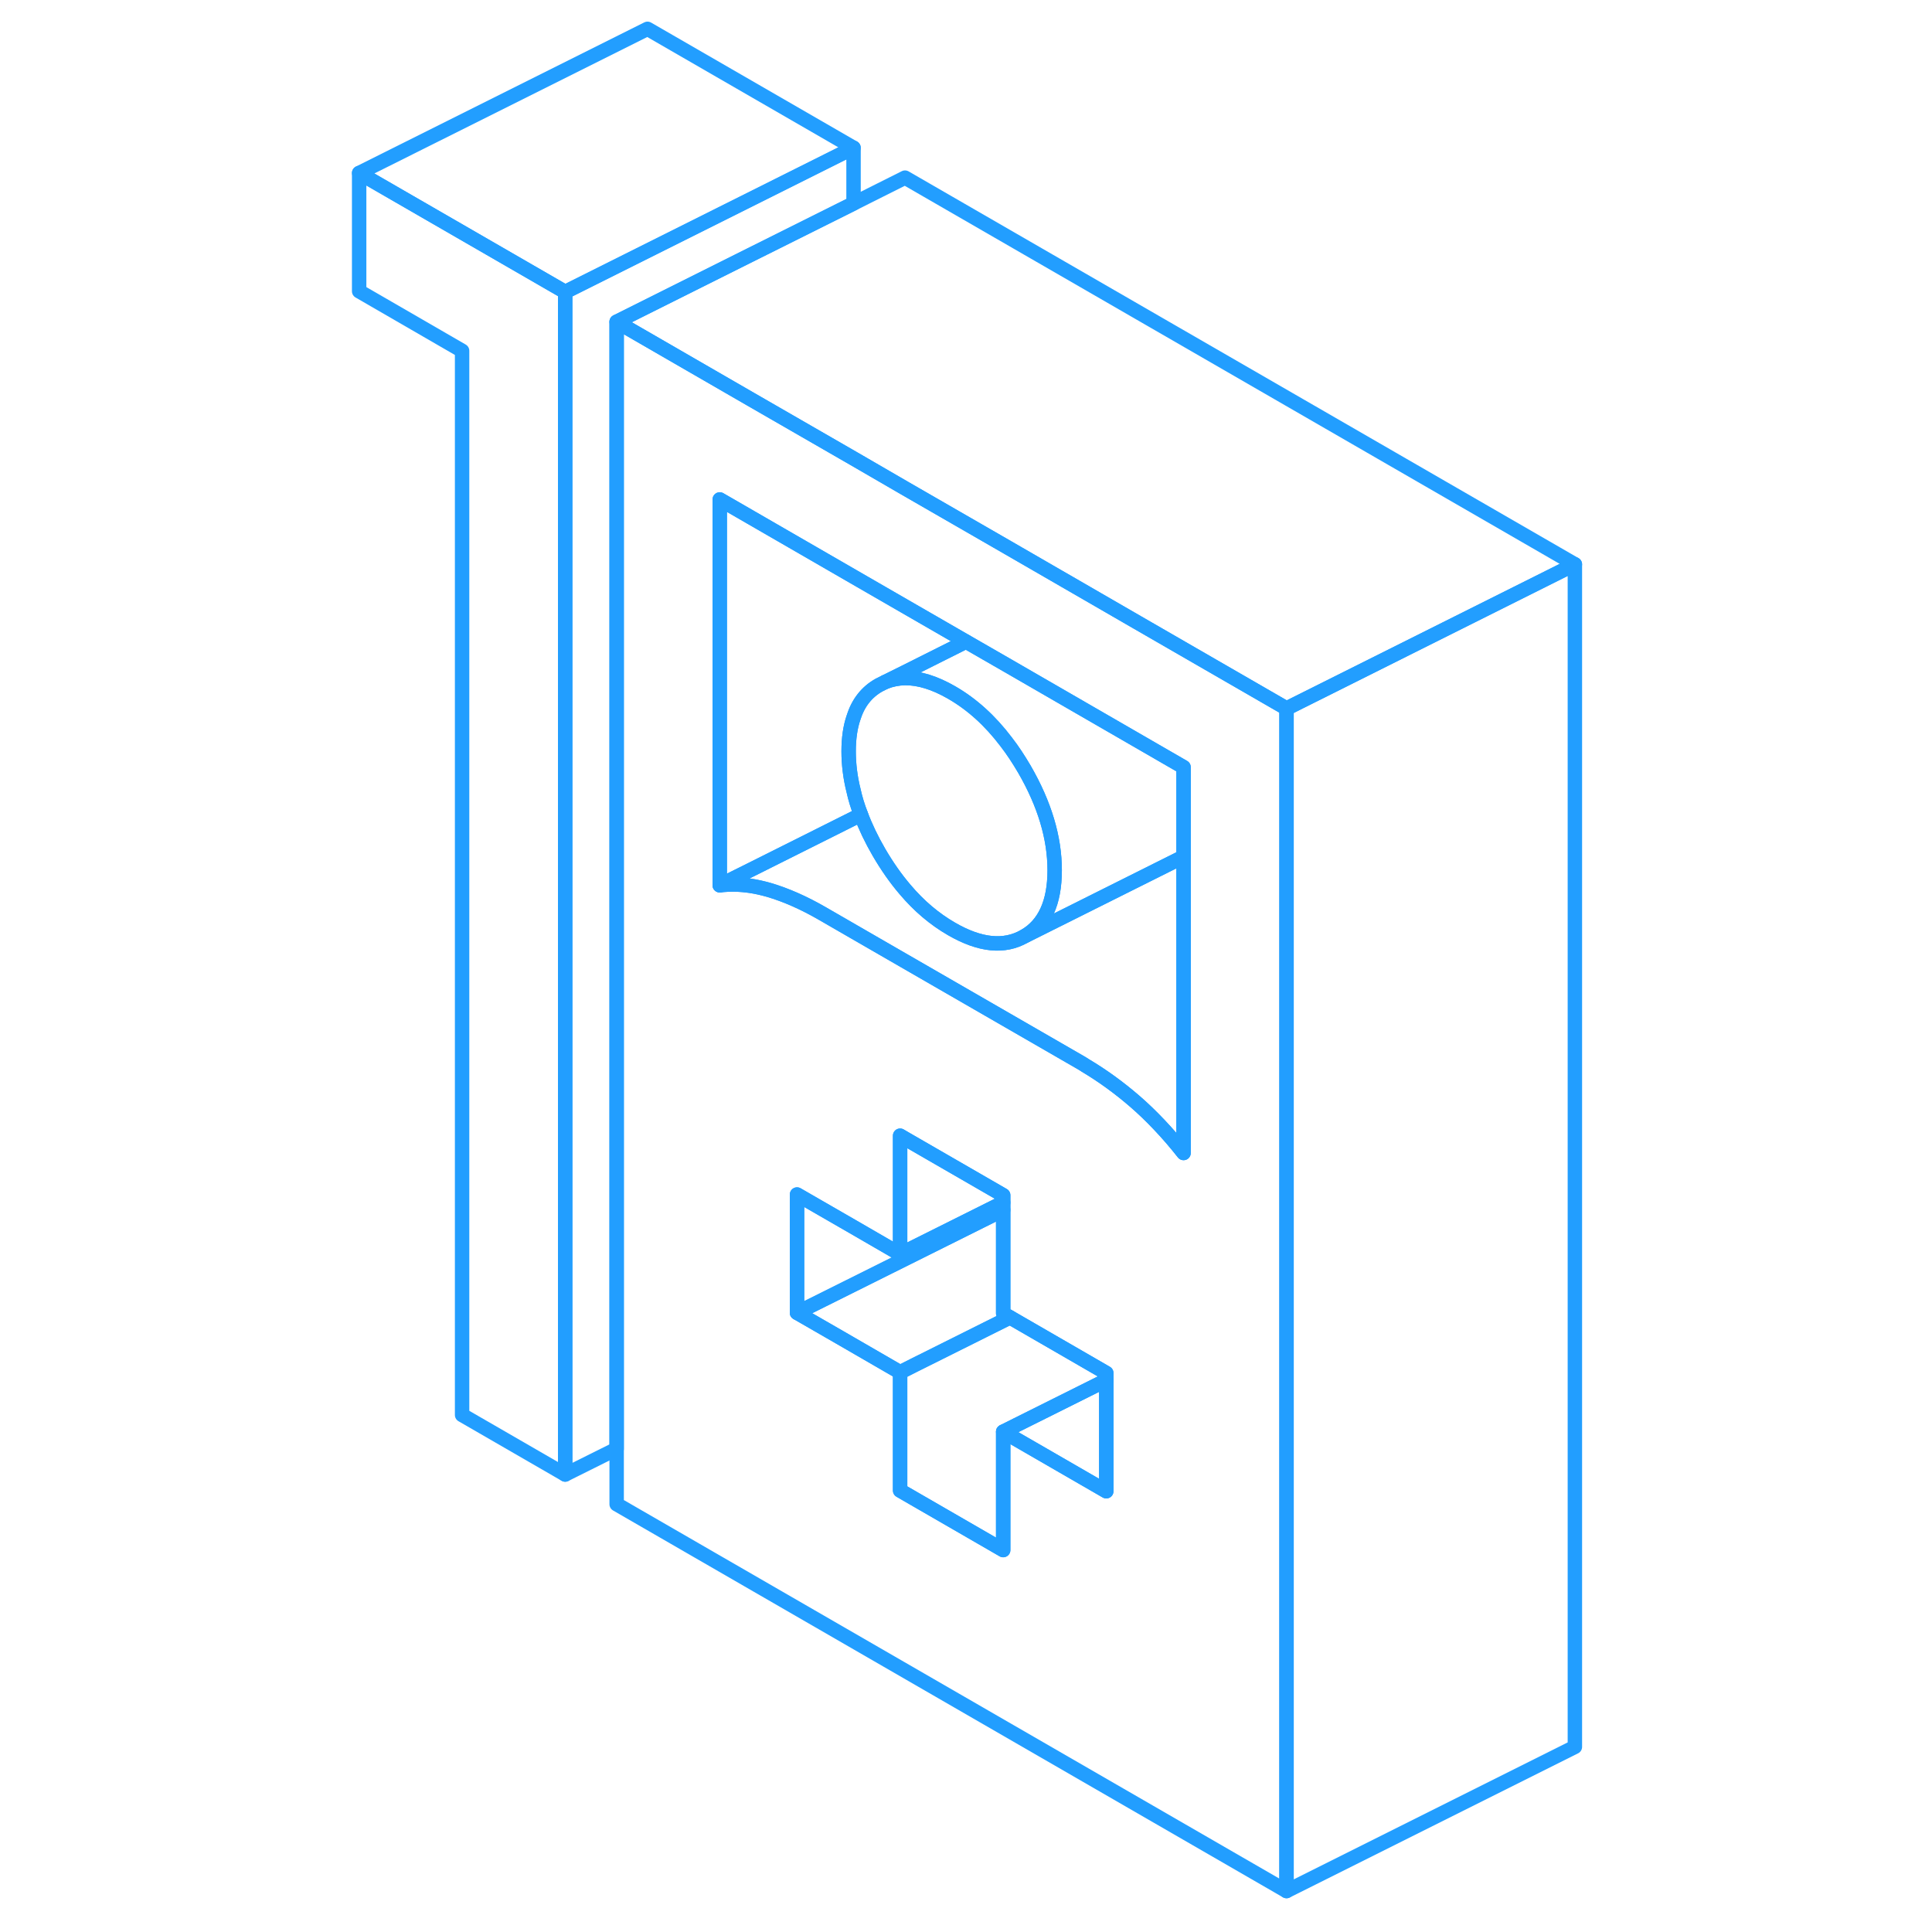 <svg width="48" height="48" viewBox="0 0 89 134" fill="none" xmlns="http://www.w3.org/2000/svg" stroke-width="1px" stroke-linecap="round" stroke-linejoin="round"><path d="M2.41 12V20.2L9.55 24.33V98.14L16.7 102.27V20.25L2.41 12Z" stroke="#229EFF" stroke-linejoin="round"/><path d="M36.7 10.25V14.11L29.55 17.68L20.27 22.32V100.49L16.7 102.27V20.25L36.7 10.25Z" stroke="#229EFF" stroke-linejoin="round"/><path d="M36.7 10.25L16.7 20.25L2.41 12L22.41 2L36.7 10.25Z" stroke="#229EFF" stroke-linejoin="round"/><path d="M86.731 39.14V121.16L66.731 131.16V49.14L86.731 39.14Z" stroke="#229EFF" stroke-linejoin="round"/><path d="M86.731 39.14L66.731 49.14L56.42 43.19L52.111 40.7L47.42 37.99L40.27 33.87L36.701 31.8L29.55 27.68L20.27 22.32L29.55 17.68L36.701 14.11L40.27 12.32L86.731 39.14Z" stroke="#229EFF" stroke-linejoin="round"/><path d="M56.42 43.19L52.111 40.7L47.42 37.99L40.27 33.87L36.701 31.8L29.55 27.68L20.27 22.32V104.33L66.731 131.16V49.14L56.42 43.19ZM54.23 103.43L47.08 99.3V107.51L39.931 103.38V95.18L35.73 92.75L32.781 91.05V82.85L36.701 85.11L39.931 86.98V78.77L40.27 78.97L47.08 82.9V91.1L47.55 91.37L54.23 95.23V103.43ZM59.59 79.97C59.041 79.27 58.471 78.61 57.891 78C57.34 77.42 56.771 76.87 56.191 76.37C55.101 75.43 53.971 74.61 52.781 73.9C52.67 73.82 52.551 73.76 52.441 73.69L40.27 66.67L36.701 64.61L34.571 63.38C33.261 62.62 32.011 62.07 30.821 61.72C30.391 61.6 29.96 61.5 29.55 61.44C28.82 61.33 28.101 61.32 27.421 61.4V34.64L29.55 35.87L36.701 40L40.27 42.06L44.501 44.5L47.42 46.18L59.59 53.21V79.97Z" stroke="#229EFF" stroke-linejoin="round"/><path d="M59.59 53.21V59.42L48.55 64.94C49.95 64.14 50.65 62.61 50.65 60.36C50.65 58.11 49.95 55.77 48.55 53.35C48.15 52.67 47.74 52.04 47.29 51.46C46.18 49.99 44.91 48.84 43.5 48.03C42.32 47.35 41.24 47.02 40.27 47.03C39.79 47.04 39.33 47.13 38.9 47.3L40.27 46.62L44.5 44.5L47.42 46.18L59.59 53.21Z" stroke="#229EFF" stroke-linejoin="round"/><path d="M50.65 60.359C50.65 62.609 49.95 64.139 48.55 64.939C47.15 65.739 45.47 65.569 43.5 64.429C42.32 63.749 41.24 62.839 40.27 61.689C39.62 60.929 39.02 60.069 38.46 59.109C37.95 58.23 37.53 57.359 37.21 56.499C36.99 55.94 36.82 55.379 36.7 54.829C36.47 53.909 36.36 52.999 36.36 52.109C36.36 51.219 36.47 50.44 36.7 49.77C37.02 48.749 37.61 47.999 38.46 47.52L38.9 47.299C39.33 47.129 39.79 47.039 40.27 47.029C41.24 47.02 42.32 47.349 43.5 48.029C44.91 48.84 46.18 49.989 47.29 51.459C47.74 52.039 48.15 52.669 48.55 53.349C49.95 55.77 50.65 58.099 50.65 60.359Z" stroke="#229EFF" stroke-linejoin="round"/><path d="M44.5 44.5L40.27 46.62L38.9 47.3L38.46 47.52C37.61 48 37.02 48.75 36.7 49.77C36.47 50.44 36.36 51.22 36.36 52.11C36.36 53 36.47 53.91 36.7 54.83C36.82 55.38 36.99 55.94 37.21 56.5L36.7 56.76L29.55 60.34L27.42 61.4V34.64L29.55 35.87L36.7 40L40.27 42.06L44.5 44.5Z" stroke="#229EFF" stroke-linejoin="round"/><path d="M59.59 59.42V79.97C59.04 79.27 58.47 78.61 57.89 78C57.34 77.42 56.77 76.87 56.19 76.37C55.1 75.43 53.97 74.61 52.78 73.9C52.67 73.82 52.55 73.76 52.44 73.69L40.27 66.67L36.7 64.61L34.57 63.38C33.26 62.62 32.01 62.07 30.82 61.72C30.39 61.6 29.96 61.5 29.55 61.44C28.82 61.33 28.1 61.32 27.42 61.4L29.55 60.34L36.7 56.76L37.21 56.5C37.53 57.36 37.95 58.23 38.46 59.11C39.02 60.07 39.62 60.93 40.27 61.69C41.24 62.84 42.32 63.75 43.5 64.43C45.47 65.57 47.15 65.74 48.55 64.94L59.59 59.42Z" stroke="#229EFF" stroke-linejoin="round"/><path d="M47.08 82.9V83.409L40.27 86.809L39.93 86.98V78.769L40.27 78.969L47.08 82.9Z" stroke="#229EFF" stroke-linejoin="round"/><path d="M47.08 83.41V83.92L32.78 91.05V82.85L36.7 85.11L39.93 86.98L40.27 86.81L47.08 83.41Z" stroke="#229EFF" stroke-linejoin="round"/><path d="M47.55 91.37L40.9 94.69L39.93 95.18L35.73 92.75L32.78 91.05L47.08 83.92V91.1L47.55 91.37Z" stroke="#229EFF" stroke-linejoin="round"/><path d="M54.23 95.23V95.73L48.04 98.82L47.08 99.3V107.51L39.93 103.38V95.18L40.9 94.69L47.55 91.37L54.23 95.23Z" stroke="#229EFF" stroke-linejoin="round"/><path d="M54.23 95.731V103.43L47.08 99.3L48.04 98.82L54.23 95.731Z" stroke="#229EFF" stroke-linejoin="round"/></svg>